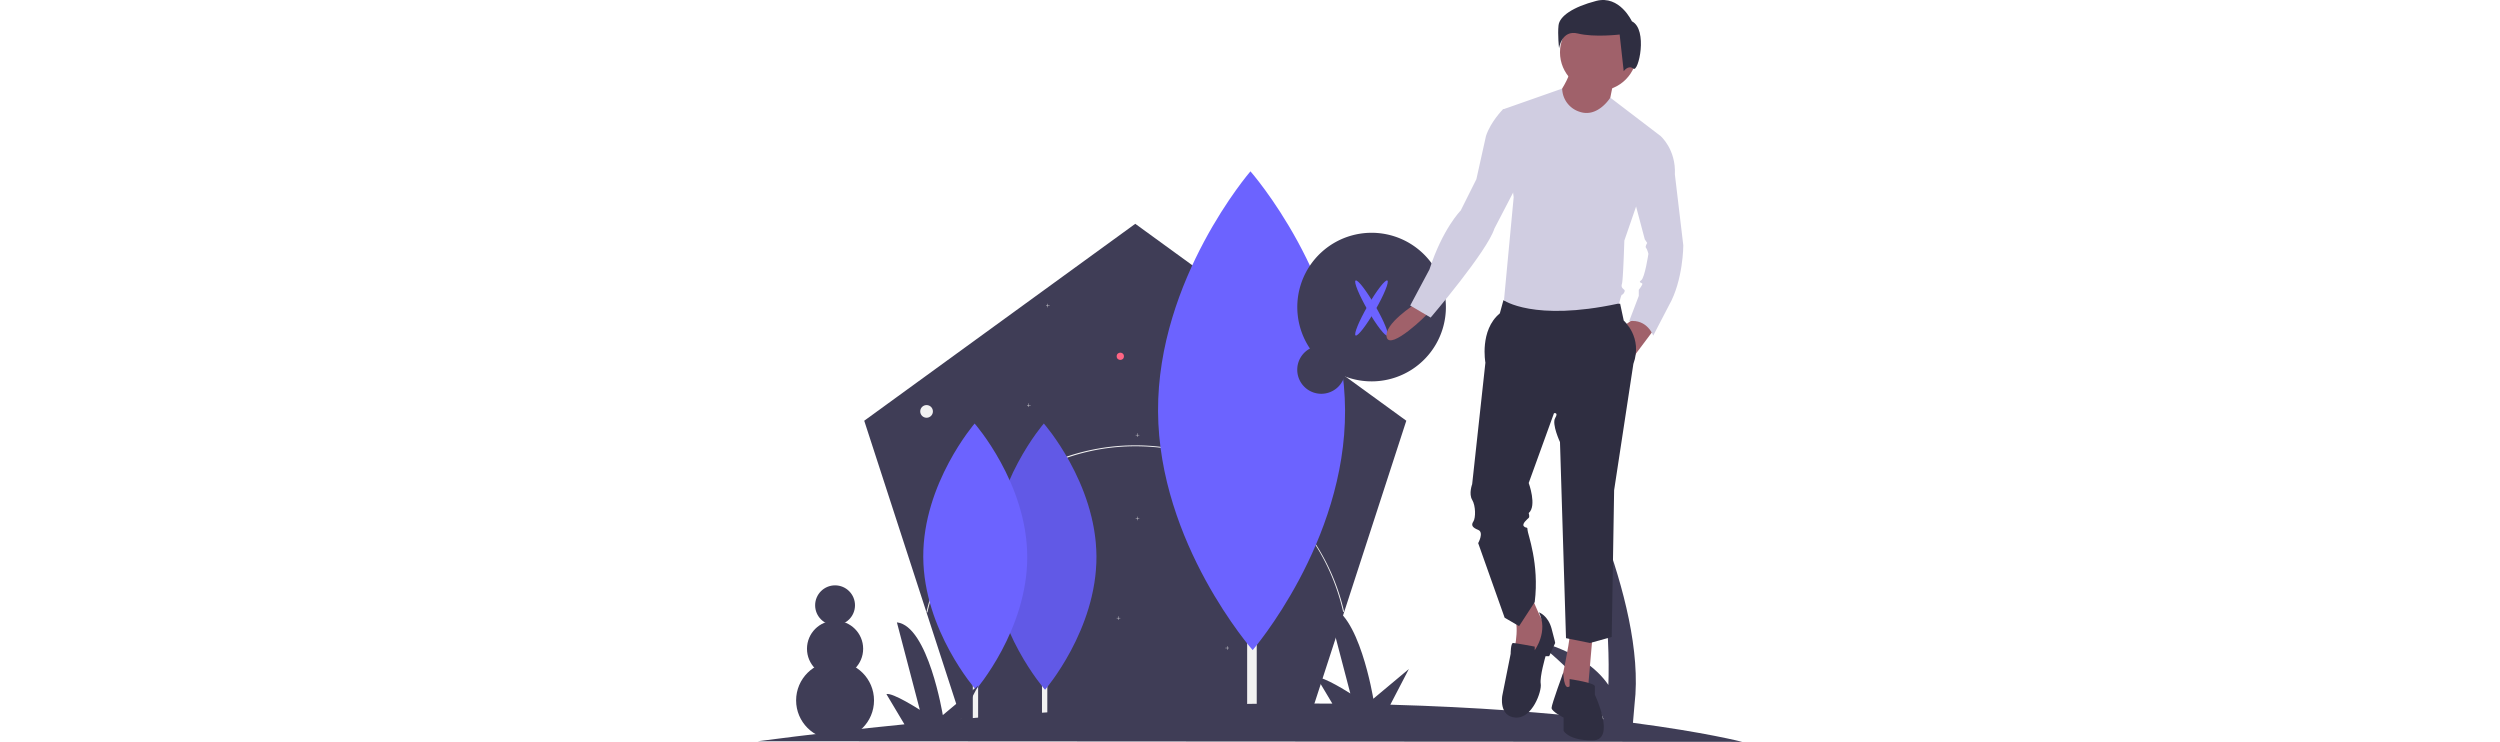 <svg id="bd2cc7d1-84bf-4eba-bc4c-9f93ef6f675e" data-name="Layer 1" xmlns="http://www.w3.org/2000/svg"  height="300px" viewBox="0 0 1011.007 761.966"><title>close_tab</title><polygon points="666.054 432.15 559.723 759.423 215.598 759.423 109.267 432.15 387.661 229.882 666.054 432.15" fill="#3f3d56"/><polygon points="391.83 532.363 390.134 532.363 390.134 530.667 389.804 530.667 389.804 532.363 388.108 532.363 388.108 532.693 389.804 532.693 389.804 534.389 390.134 534.389 390.134 532.693 391.83 532.693 391.83 532.363" fill="#f2f2f2"/><polygon points="372.289 634.72 370.593 634.72 370.593 633.024 370.263 633.024 370.263 634.72 368.567 634.72 368.567 635.051 370.263 635.051 370.263 636.746 370.593 636.746 370.593 635.051 372.289 635.051 372.289 634.72" fill="#f2f2f2"/><polygon points="483.952 665.427 482.256 665.427 482.256 663.732 481.925 663.732 481.925 665.427 480.23 665.427 480.23 665.758 481.925 665.758 481.925 667.454 482.256 667.454 482.256 665.758 483.952 665.758 483.952 665.427" fill="#f2f2f2"/><circle cx="464.411" cy="584.637" r="3.722" fill="#ff6584"/><circle cx="173.294" cy="422.575" r="6.514" fill="#f2f2f2"/><path d="M268.638,698.085l-.966-.218a219.977,219.977,0,0,1,400.775-68.563,218.214,218.214,0,0,1,28.196,67.978l-.965.22C672.867,597.35,585.092,527.403,482.224,527.403,380.703,527.403,290.877,599.185,268.638,698.085Z" transform="translate(-94.496 -69.017)" fill="#f2f2f2"/><rect x="502.584" y="371.932" width="9.832" height="388.345" fill="#f2f2f2"/><path d="M697.646,490.439c.626,135.795-94.913,246.321-94.913,246.321s-96.553-109.641-97.179-245.435S600.466,245.003,600.466,245.003,697.02,354.644,697.646,490.439Z" transform="translate(-94.496 -69.017)" fill="#6c63ff"/><rect x="291.847" y="543.984" width="5.467" height="215.931" fill="#f2f2f2"/><path d="M442.261,640.519c.348,75.506-52.774,136.961-52.774,136.961s-53.686-60.963-54.034-136.469,52.774-136.961,52.774-136.961S441.913,565.013,442.261,640.519Z" transform="translate(-94.496 -69.017)" fill="#6c63ff"/><path d="M442.261,640.519c.348,75.506-52.774,136.961-52.774,136.961s-53.686-60.963-54.034-136.469,52.774-136.961,52.774-136.961S441.913,565.013,442.261,640.519Z" transform="translate(-94.496 -69.017)" opacity="0.1"/><rect x="220.781" y="543.984" width="5.467" height="215.931" fill="#f2f2f2"/><path d="M371.195,640.519c.348,75.506-52.774,136.961-52.774,136.961s-53.686-60.963-54.034-136.469,52.774-136.961,52.774-136.961S370.847,565.013,371.195,640.519Z" transform="translate(-94.496 -69.017)" fill="#6c63ff"/><polygon points="299.708 313.69 298.013 313.69 298.013 311.994 297.682 311.994 297.682 313.69 295.986 313.69 295.986 314.021 297.682 314.021 297.682 315.716 298.013 315.716 298.013 314.021 299.708 314.021 299.708 313.69" fill="#f2f2f2"/><polygon points="280.167 416.047 278.472 416.047 278.472 414.352 278.141 414.352 278.141 416.047 276.445 416.047 276.445 416.378 278.141 416.378 278.141 418.074 278.472 418.074 278.472 416.378 280.167 416.378 280.167 416.047" fill="#f2f2f2"/><polygon points="391.83 446.755 390.134 446.755 390.134 445.059 389.804 445.059 389.804 446.755 388.108 446.755 388.108 447.085 389.804 447.085 389.804 448.781 390.134 448.781 390.134 447.085 391.83 447.085 391.83 446.755" fill="#f2f2f2"/><circle cx="372.289" cy="365.965" r="3.722" fill="#ff6584"/><path d="M661.577,427.028a76.314,76.314,0,1,1,35.408,28.43,24.686,24.686,0,1,1-35.408-28.43Z" transform="translate(-94.496 -69.017)" fill="#3f3d56"/><ellipse cx="724.773" cy="385.369" rx="4.431" ry="32.6" transform="translate(-190.08 344.999) rotate(-30)" fill="#6c63ff"/><ellipse cx="724.773" cy="385.369" rx="32.6" ry="4.431" transform="translate(-65.849 751.34) rotate(-60)" fill="#6c63ff"/><circle cx="79.311" cy="719.411" r="40.012" fill="#3f3d56"/><circle cx="79.311" cy="666.371" r="28.846" fill="#3f3d56"/><circle cx="79.311" cy="621.706" r="20.471" fill="#3f3d56"/><path d="M94.496,830.37q78.303-10.214,150.573-17.365l-18.533-31.073c6.441-1.793,34.334,16.193,34.334,16.193l-23.557-89.862c32.195,3.613,47.165,95.267,47.165,95.267l36.509-30.526-17.984,34.575c147.433-12.879,274.65-16.848,381.586-15.855l-15.863-26.595c6.441-1.793,34.334,16.193,34.334,16.193L679.505,691.461c32.196,3.613,47.165,95.267,47.165,95.267l36.509-30.526L744.133,792.823c89.623,2.496,162.648,8.43,218.984,14.896-15.819-41.332-71.127-81.089-71.127-81.089,42.538,11.106,64.661,29.172,76.107,45.912,1.694-50.797-2.845-145.063-45.933-249.848,0,0,85.762,161.777,72.818,269.586l-1.646,19.151c74.691,9.8,112.168,19.55,112.168,19.55Z" transform="translate(-94.496 -69.017)" fill="#3f3d56"/><path d="M951.761,723.274l-4.943,56.841-22.242,4.943-4.943-14.828s8.65-40.777,8.65-48.191Z" transform="translate(-94.496 -69.017)" fill="#a0616a"/><path d="M889.978,683.732s9.885,24.713,13.592,27.185-11.121,34.599-11.121,34.599l-22.242-3.707s7.414-25.949,1.236-40.777Z" transform="translate(-94.496 -69.017)" fill="#a0616a"/><path d="M896.774,697.943s9.268,3.089,12.975,16.682,3.707,14.828,3.707,14.828l-6.178,13.592h-3.707s-6.178,21.006-4.943,28.42-8.65,35.834-25.949,34.599-13.592-22.242-13.592-22.242l8.65-43.248s0-11.121,2.471-11.121,22.242,3.707,22.242,3.707v3.707S906.66,717.713,896.774,697.943Z" transform="translate(-94.496 -69.017)" fill="#2f2e41"/><path d="M928.284,773.936v-7.414s25.949,3.707,25.949,7.414v8.65s22.242,46.955-2.471,46.955-29.656-9.885-29.656-9.885V806.064s-12.357-6.178-12.357-9.885,12.058-36.453,12.058-36.453S922.105,778.879,928.284,773.936Z" transform="translate(-94.496 -69.017)" fill="#2f2e41"/><circle cx="863.443" cy="53.721" r="39.541" fill="#a0616a"/><path d="M973.386,153.012S968.443,176.49,968.443,178.961s-23.478,13.592-23.478,13.592l-21.006-3.707-7.414-22.242s12.357-18.535,12.357-25.949Z" transform="translate(-94.496 -69.017)" fill="#a0616a"/><path d="M970.078,169.302S957.322,190.082,938.787,183.904a25.562,25.562,0,0,1-18.131-23.895l-60.952,21.424,11.121,90.204-9.885,105.032,7.414,13.592H977.093s3.707-18.535,4.943-18.535,3.707-3.707,2.471-4.943-3.707-2.471-2.471-6.178,2.471-44.484,2.471-44.484l37.07-107.503Z" transform="translate(-94.496 -69.017)" fill="#d0cde1"/><path d="M1017.252,404.471,995.01,434.127s-3.707-30.892-8.65-32.127L998.717,393.35Z" transform="translate(-94.496 -69.017)" fill="#a0616a"/><path d="M770.118,380.993S736.755,402,740.462,415.592s42.013-23.478,42.013-24.713S770.118,380.993,770.118,380.993Z" transform="translate(-94.496 -69.017)" fill="#a0616a"/><path d="M977.711,380.993h2.471l3.707,17.299s19.771,17.299,9.885,44.484L974.004,572.522l-2.471,150.752-22.242,6.178-24.713-4.943-6.178-201.414s-8.65-18.535-4.943-24.713-1.236-4.943-1.236-4.943L886.271,565.108s8.65,23.478,0,30.892c0,0,1.236,3.707,0,4.943s-7.414,6.178-4.943,8.65,3.707,0,3.707,3.707,12.357,34.599,7.414,74.14l-16.064,24.713-14.828-8.65-27.185-76.612s6.178-11.121,0-13.592-7.414-4.943-4.943-8.65,2.471-16.064-1.236-22.242,0-16.064,0-16.064l13.592-124.803s-6.178-33.363,14.828-50.662l3.707-13.592S891.214,399.528,977.711,380.993Z" transform="translate(-94.496 -69.017)" fill="#2f2e41"/><path d="M992.23,90.881s-12.554-27.201-36.617-20.924-37.663,15.693-38.709,25.109.523,23.539.523,23.539,2.615-19.354,19.354-15.17,42.894,1.046,42.894,1.046l4.185,37.663s4.708-6.8,9.939-2.615S1008.969,99.251,992.23,90.881Z" transform="translate(-94.496 -69.017)" fill="#2f2e41"/><path d="M1003.042,208.617h18.535s16.064,13.592,14.828,39.541l8.65,72.905s0,35.834-14.828,61.783l-16.064,30.892s-6.178-17.299-24.713-14.828l9.885-25.949V366.783s3.707-4.943,3.707-6.178-4.943-1.236-1.236-3.707,7.414-27.185,7.414-27.185-1.236-4.943-2.471-6.178,1.236-4.943,1.236-4.943l-2.471-3.707-16.064-60.548Z" transform="translate(-94.496 -69.017)" fill="#d0cde1"/><path d="M880.71,177.726l-21.006,3.707s-12.357,12.357-17.299,27.185l-9.885,44.484-16.064,32.127s-18.535,18.535-32.127,60.548l-19.771,37.07,21.006,12.357s58.076-67.962,65.49-91.44l32.127-61.783Z" transform="translate(-94.496 -69.017)" fill="#d0cde1"/></svg>